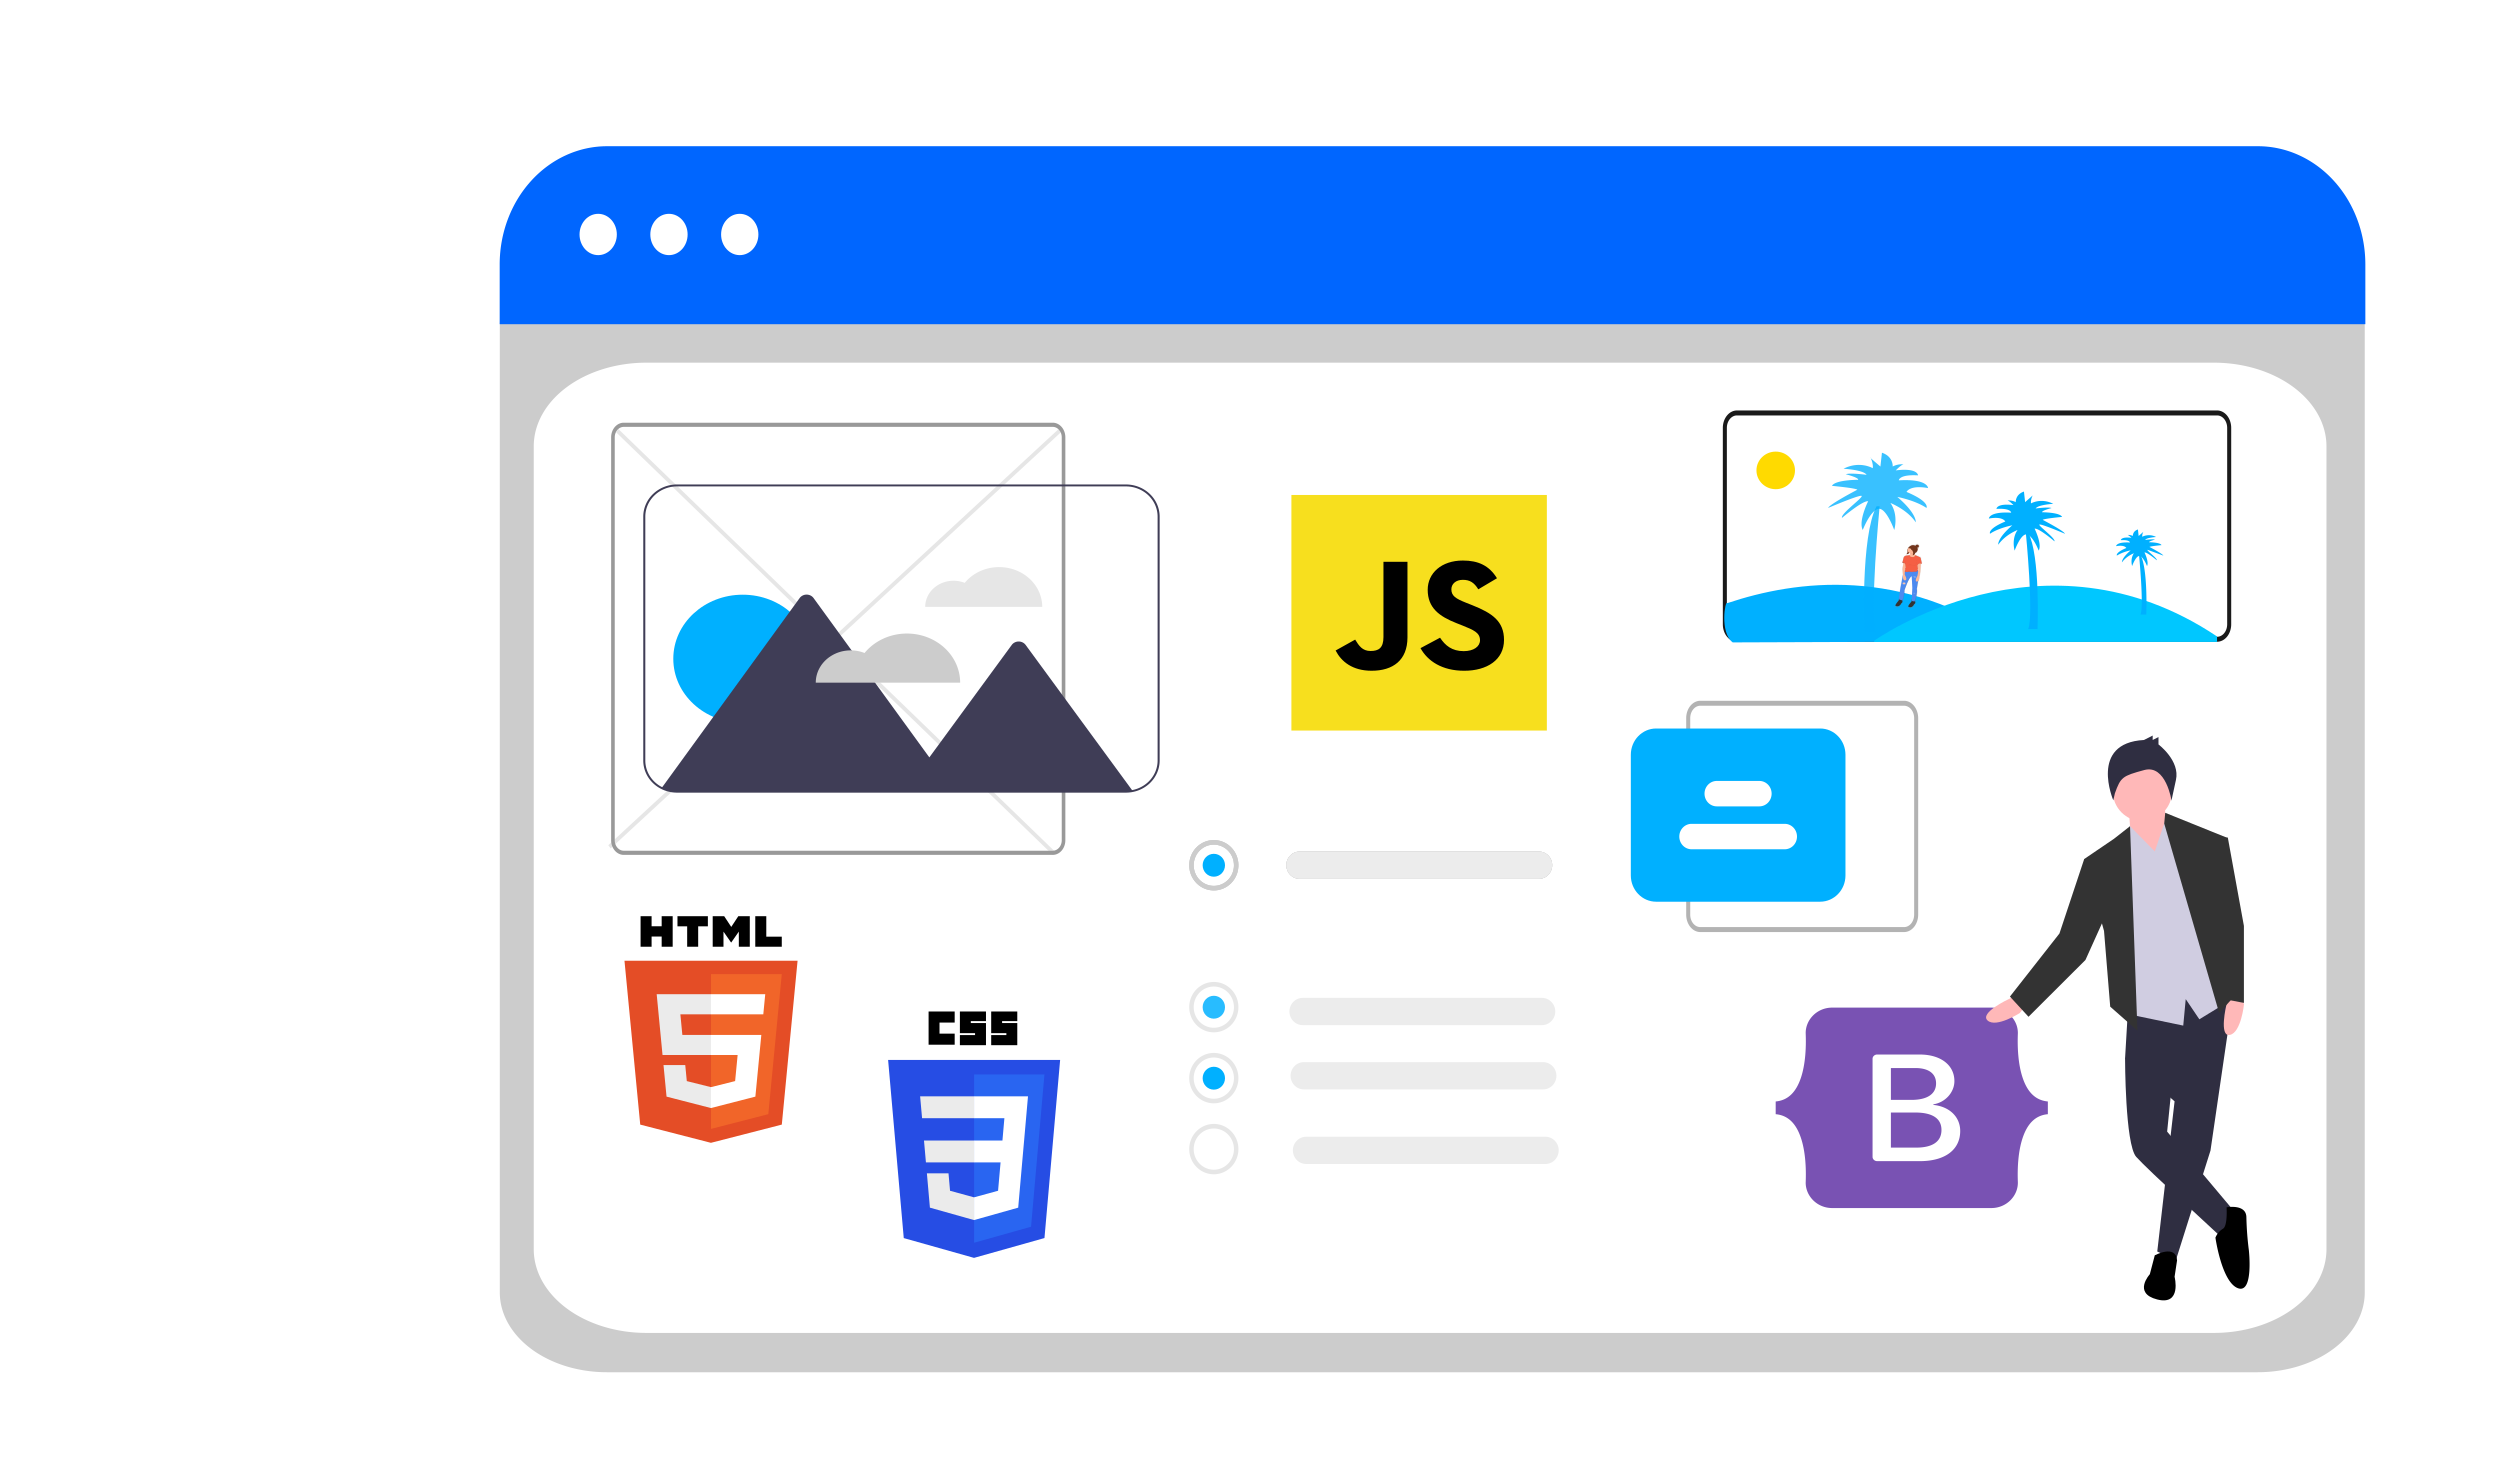 <svg xmlns="http://www.w3.org/2000/svg" xmlns:svg="http://www.w3.org/2000/svg" xmlns:xlink="http://www.w3.org/1999/xlink" id="svg3173" width="938" height="554.169" version="1.1"><style id="style2886">.U{opacity:.1}.V{fill:#ccc}.W{fill:#fff}.X{fill:#e6e6e6}.Y{fill:#72351c}.Z{fill:#fdb797}.a{fill:#00b0ff}.b{fill:#f55f44}.c{fill:#ffb8b8}.d{fill:#2f2e41}</style><defs id="defs2903"><path id="B" d="m 330.788,367.848 a 4.989,5.109 0 0 0 0,10.216 h 89.831 a 4.989,5.109 0 0 0 0.163,-10.216 h -0.163 z"/><path id="C" d="m 298.683,382.433 a 9.228,9.45 0 1 1 9.228,-9.45 9.238,9.461 0 0 1 -9.228,9.45 z m 0,-17.182 a 7.55,7.732 0 1 0 7.55,7.732 7.558,7.741 0 0 0 -7.55,-7.732 z"/><path id="D" d="m 203.406,427.853 h 9.787 v 3.611 h -5.694 v 0.722 h 5.694 v 8.305 h -9.787 V 436.7 h 5.694 v -0.722 h -5.694 z"/><path id="E" d="m -517.557,222.888 a 0.172,0.146 0 0 0 0.135,0.146 2.696,2.295 0 0 1 1.041,0.443 c 0.572,0.381 -0.609,-0.762 -0.609,-0.762 l -0.396,0.075 -0.161,0.124 z"/><path id="F" d="m -517.557,230.641 0.604,-0.022 0.52,0.071 h -0.182 z"/><path id="G" d="m -513.487,228.156 h 0.604 l 0.52,0.044 h -0.182 z"/><path id="H" d="m -517.557,231.053 h 0.604 l 0.52,0.053 h -0.182 z"/><path id="I" d="m -513.451,228.156 h 0.604 l 0.52,0.044 h -0.172 z"/><linearGradient id="A" x1="-515.22" x2="-515.22" y1="240.206" y2="215.689" gradientUnits="userSpaceOnUse"><stop id="stop2888" offset="0" stop-color="gray" stop-opacity=".25"/><stop id="stop2890" offset=".54" stop-color="gray" stop-opacity=".12"/><stop id="stop2892" offset="1" stop-color="gray" stop-opacity=".1"/></linearGradient><linearGradient id="A-3" x1="-515.22" x2="-515.22" y1="240.206" y2="215.689" gradientUnits="userSpaceOnUse"><stop id="stop2888-1" offset="0" stop-color="gray" stop-opacity=".25"/><stop id="stop2890-2" offset=".54" stop-color="gray" stop-opacity=".12"/><stop id="stop2892-9" offset="1" stop-color="gray" stop-opacity=".1"/></linearGradient></defs><path id="path2905" d="m 847.144,514.862 h -619.506 a 40.156,29.944 0 0 1 -40.112,-29.911 v -362.83 a 29.419,21.938 0 0 1 29.385,-21.913 h 640.449 a 29.928,22.317 0 0 1 29.894,22.292 v 362.451 a 40.156,29.944 0 0 1 -40.111,29.911 z" class="V"/><path id="path2907" d="m 242.492,500.11 h 588.168 a 42.231,31.391 0 0 0 42.231,-31.391 v -301.254 a 42.231,31.391 0 0 0 -42.231,-31.391 h -588.168 a 42.231,31.391 0 0 0 -42.231,31.391 v 301.254 a 42.231,31.391 0 0 0 42.231,31.391 z" class="W"/><path id="path2909" fill="#06f" d="m 887.481,121.641 h -700 V 99.157 a 40.306,44.359 0 0 1 40.272,-44.295 h 619.455 a 40.306,44.359 0 0 1 40.272,44.295 z"/><g id="g2917" class="W" transform="translate(156.746,-98.339)"><ellipse id="ellipse2911" cx="67.693" cy="186.315" rx="6.997" ry="7.75"/><ellipse id="ellipse2913" cx="94.251" cy="186.315" rx="6.997" ry="7.75"/><ellipse id="ellipse2915" cx="120.808" cy="186.315" rx="6.997" ry="7.75"/></g><g id="g2923" class="X" transform="translate(156.746,-98.339)"><path id="path2919" d="m 74.411,260.531 0.849,-1.224 163.83,158.565 -0.849,1.224 z"/><path id="path2921" d="m 71.492,415.463 169.277,-156.45 0.88,1.198 -169.277,156.45 z"/></g><path id="path2925" fill="#1a1a1a" d="m 831.851,240.786 h -180.146 a 5.304,6.539 0 0 1 -5.298,-6.532 v -73.718 a 5.304,6.539 0 0 1 5.298,-6.532 h 180.145 a 5.304,6.539 0 0 1 5.298,6.532 v 73.718 a 5.304,6.539 0 0 1 -5.298,6.532 z m -180.145,-84.916 a 3.789,4.671 0 0 0 -3.785,4.666 v 73.718 a 3.789,4.671 0 0 0 3.785,4.666 h 180.145 a 3.789,4.671 0 0 0 3.785,-4.666 v -73.718 a 3.789,4.671 0 0 0 -3.785,-4.666 z"/><path id="path2927" fill="#b3b3b3" d="m 714.406,349.711 h -76.448 a 5.305,6.54 0 0 1 -5.298,-6.532 v -73.718 a 5.304,6.539 0 0 1 5.298,-6.532 h 76.448 a 5.304,6.539 0 0 1 5.298,6.532 v 73.718 a 5.305,6.54 0 0 1 -5.298,6.532 z m -76.448,-84.916 a 3.789,4.671 0 0 0 -3.785,4.666 v 73.718 a 3.789,4.671 0 0 0 3.785,4.666 h 76.448 a 3.789,4.671 0 0 0 3.785,-4.666 v -73.718 a 3.789,4.671 0 0 0 -3.785,-4.666 z"/><path id="path2929" fill="#999" d="m 394.987,320.758 h -160.953 a 4.739,5.49 0 0 1 -4.734,-5.484 v -151.192 a 4.739,5.49 0 0 1 4.734,-5.484 h 160.953 a 4.739,5.49 0 0 1 4.734,5.484 v 151.192 a 4.74,5.49 0 0 1 -4.734,5.484 z m -160.953,-160.593 a 3.385,3.922 0 0 0 -3.381,3.917 v 151.192 a 3.385,3.922 0 0 0 3.381,3.917 h 160.953 a 3.385,3.922 0 0 0 3.381,-3.917 v -151.192 a 3.385,3.922 0 0 0 -3.381,-3.917 z"/><g id="g2935" class="W" transform="translate(156.746,-98.339)"><path id="path2931" d="m 507.622,420.591 h -38.379 a 0.759,0.759 0 0 1 -0.143,-0.01 l 18.152,-30.282 a 1.28,1.28 0 0 1 1.106,-0.621 1.28,1.28 0 0 1 1.106,0.621 l 12.766,21.294 z"/><ellipse id="ellipse2933" cx="503.972" cy="391.995" rx="5.686" ry="5.476"/></g><use id="use2937" width="100%" height="100%" x="0" y="50" class="X" transform="translate(156.746,-98.339)" xlink:href="#B"/><use id="use2939" width="100%" height="100%" x="0" y="50" fill="#ececec" transform="translate(156.746,-98.339)" xlink:href="#B"/><use id="use2941" width="100%" height="100%" x="0" y="50" class="V" transform="translate(156.746,-98.339)" xlink:href="#B"/><use id="use2943" width="100%" height="100%" x="0" y="50" class="X" transform="translate(156.746,-98.339)" xlink:href="#B"/><use id="use2945" width="100%" height="100%" x="0" y="50" class="V" transform="translate(156.746,-98.339)" xlink:href="#B"/><use id="use2947" width="100%" height="100%" x="0" y="50" fill="#ececec" transform="translate(156.746,-98.339)" xlink:href="#B"/><use id="use2949" width="100%" height="100%" x="0" y="50" class="X" transform="translate(156.746,-98.339)" xlink:href="#C"/><use id="use2951" width="100%" height="100%" x="0" y="50" class="V" transform="translate(156.746,-98.339)" xlink:href="#C"/><g id="g2959" class="X" transform="translate(156.746,-48.339)"><use id="use2953" width="100%" height="100%" x="0" y="53.237" xlink:href="#C"/><use id="use2955" width="100%" height="100%" x="0" y="79.869" xlink:href="#C"/><use id="use2957" width="100%" height="100%" x="0" y="106.501" xlink:href="#C"/></g><use id="use2961" width="100%" height="100%" x="0" y="50" class="V" transform="translate(156.746,-98.339)" xlink:href="#C"/><g id="g2971" class="a" transform="translate(156.746,-98.339)"><ellipse id="ellipse2963" cx="298.683" cy="422.983" rx="4.194" ry="4.295"/><ellipse id="ellipse2965" cx="298.683" cy="476.247" opacity=".843" rx="4.194" ry="4.295"/><ellipse id="ellipse2967" cx="298.683" cy="502.879" rx="4.194" ry="4.295"/><path id="path2969" d="m 526.18,436.661 h -61.547 c -5.239,-0.006 -9.485,-4.407 -9.491,-9.838 V 381.51 c 0.006,-5.431 4.252,-9.832 9.491,-9.838 h 61.547 c 5.239,0.006 9.485,4.407 9.491,9.838 v 45.313 c -0.006,5.431 -4.252,9.832 -9.491,9.838 z"/></g><path id="path2973" d="m 660.178,302.549 h -16.106 a 4.602,4.77 0 0 1 0,-9.539 h 16.106 a 4.602,4.77 0 0 1 0,9.539 z m 9.518,16.098 h -35.087 a 4.602,4.77 0 0 1 0,-9.539 h 35.087 a 4.602,4.77 0 0 1 0,9.539 z" class="W"/><path id="path2975" fill="#7952b3" fill-rule="evenodd" d="m 687.45,378.055 c -5.827,0 -10.138,4.715 -9.945,9.828 0.185,4.912 -0.056,11.274 -1.788,16.463 -1.739,5.203 -4.677,8.5 -9.477,8.923 v 4.778 c 4.8,0.424 7.738,3.72 9.477,8.923 1.733,5.188 1.973,11.55 1.788,16.463 -0.193,5.112 4.118,9.828 9.946,9.828 h 59.702 c 5.826,0 10.137,-4.715 9.944,-9.828 -0.185,-4.912 0.056,-11.274 1.788,-16.463 1.739,-5.204 4.67,-8.5 9.47,-8.923 v -4.778 c -4.8,-0.424 -7.731,-3.719 -9.47,-8.923 -1.733,-5.188 -1.973,-11.55 -1.788,-16.463 0.193,-5.112 -4.117,-9.828 -9.944,-9.828 z m 48.02,46.294 c 0,7.04 -5.68,11.31 -15.107,11.31 h -16.047 a 1.731,1.6 0 0 1 -1.731,-1.6 v -36.802 a 1.731,1.6 0 0 1 1.731,-1.6 h 15.955 c 7.86,0 13.019,3.936 13.019,9.98 0,4.242 -3.47,8.039 -7.891,8.704 v 0.221 c 6.018,0.61 10.071,4.464 10.071,9.787 z m -16.856,-23.62 h -9.149 v 11.948 h 7.706 c 5.957,0 9.242,-2.218 9.242,-6.182 0,-3.715 -2.825,-5.766 -7.799,-5.766 z m -9.149,16.689 v 13.167 h 9.486 c 6.203,0 9.488,-2.301 9.488,-6.625 0,-4.324 -3.378,-6.543 -9.887,-6.543 h -9.087 z"/><path id="path2977" fill="#f7df1e" d="m 484.536,185.714 h 95.844 v 88.39 h -95.844 z"/><path id="path2979" d="m 501.121,244.073 7.336,-4.094 c 1.415,2.314 2.702,4.271 5.79,4.271 2.96,0 4.826,-1.068 4.826,-5.22 v -28.244 h 9.007 v 28.36 c 0,8.603 -5.468,12.52 -13.446,12.52 -7.205,0 -11.388,-3.442 -13.511,-7.596 m 31.848,-0.887 7.334,-3.916 c 1.93,2.908 4.44,5.043 8.879,5.043 3.732,0 6.112,-1.72 6.112,-4.094 0,-2.848 -2.445,-3.857 -6.562,-5.518 l -2.251,-0.89 c -6.498,-2.552 -10.81,-5.756 -10.81,-12.52 0,-6.23 5.148,-10.977 13.19,-10.977 5.726,0 9.843,1.84 12.803,6.646 l -7.013,4.153 c -1.544,-2.55 -3.216,-3.56 -5.79,-3.56 -2.638,0 -4.311,1.543 -4.311,3.56 0,2.492 1.673,3.501 5.533,5.044 l 2.252,0.89 c 7.656,3.026 11.967,6.111 11.967,13.053 0,7.476 -6.37,11.57 -14.926,11.57 -8.364,0 -13.768,-3.678 -16.405,-8.485"/><path id="path2981" fill="#e44d26" d="m 299.251,360.466 -5.917,61.482 -26.597,6.839 -26.524,-6.83 -5.911,-61.492 z"/><path id="path2983" fill="#f16529" d="m 266.778,423.559 21.491,-5.527 5.056,-52.539 h -26.548 z"/><path id="path2985" fill="#ebebeb" d="m 255.275,380.577 h 11.502 v -7.542 h -20.388 l 2.193,22.806 h 18.195 v -7.542 h -10.759 z m 1.833,19.035 h -8.162 l 1.139,11.842 16.655,4.289 0.037,-0.01 v -7.847 l -0.036,0.009 -9.055,-2.268 -0.579,-6.015 z"/><path id="path2987" d="m 240.346,343.755 h 4.132 v 3.787 h 3.78 v -3.787 h 4.132 v 11.467 h -4.132 v -3.84 h -3.78 v 3.84 h -4.132 z m 17.478,3.803 h -3.638 v -3.803 h 11.409 v 3.803 h -3.639 v 7.664 h -4.132 z m 9.582,-3.803 h 4.309 l 2.65,4.029 2.648,-4.029 h 4.31 v 11.467 h -4.115 v -5.684 l -2.843,4.077 h -0.071 l -2.845,-4.077 v 5.684 h -4.043 z m 15.973,0 h 4.133 v 7.676 h 5.811 v 3.79 h -9.944 z"/><path id="path2989" d="m 266.749,395.842 h 10.012 l -0.944,9.781 -9.068,2.27 v 7.846 l 16.669,-4.285 2.231,-23.154 h -18.9 z m 0,-15.283 v 0.018 h 19.64 l 0.728,-7.542 h -20.368 v 7.523 z" class="W"/><path id="path2991" fill="#264de4" d="m 365.451,471.955 -26.359,-7.425 -5.874,-66.85 h 64.546 l -5.88,66.839 z"/><path id="path2993" fill="#2965f1" d="m 386.849,460.264 5.025,-57.117 h -26.384 v 63.125 z"/><path id="path2995" fill="#ebebeb" d="m 346.684,427.941 0.724,8.199 h 18.083 v -8.199 z m -1.455,-16.595 0.735,8.199 h 19.527 v -8.199 z m 20.262,37.888 -0.035,0.01 -8.999,-2.466 -0.575,-6.539 h -8.112 l 1.132,12.873 16.552,4.662 0.037,-0.01 z"/><path id="path2997" d="m 348.408,379.514 h 9.787 v 4.153 h -5.694 v 4.153 h 5.694 v 4.153 h -9.787 z"/><use id="use2999" width="100%" height="100%" x="0" y="50" transform="translate(156.746,-98.339)" xlink:href="#D"/><use id="use3001" width="100%" height="100%" x="11.745" y="50" transform="translate(156.746,-98.339)" xlink:href="#D"/><path id="path3003" d="m 384.246,427.941 1.459,-16.595 h -20.242 v 8.199 h 11.386 l -0.735,8.396 h -10.651 v 8.199 h 9.95 l -0.938,10.633 -9.012,2.468 v 8.53 l 16.565,-4.658 2.02,-22.97 z" class="W"/><g id="g3161" transform="matrix(0.976,0,0,0.995,1218.979,-10.721)"><path id="path3005" d="m -476.187,252.618 -106.662,0.397 c -5.116,-3.695 -2.841,-16.255 -2.117,-14.791 26.705,-8.803 67.267,-13.879 108.779,14.394 z" class="a"/><path id="path3007" fill="#00c7ff" d="m -396.663,250.776 v 2.06 h -131.83 v -0.439 c 0,0 64.87,-45.657 131.83,-1.62 z"/><ellipse id="ellipse3009" cx="-566.32" cy="188.156" fill="#ffda00" rx="7.405" ry="7.088"/><g id="g3021" class="a"><path id="path3011" d="m -527.545,249.35 h -4.724 c 0,0 -1.476,-36.433 4.724,-47.677 h 1.181 c 0,0 -4.134,41.222 -1.181,47.677 z" opacity=".775"/><path id="path3013" d="m -530.793,199.799 c 0,0 -3.838,7.496 -2.067,10.827 0,0 2.657,-6.871 5.754,-7.912 3.097,-1.041 6.345,7.912 6.345,7.912 0,0 1.772,-5.622 -1.476,-10.189 0,0 6.496,2.499 9.744,7.288 0,0 0.591,-3.101 -7.086,-9.578 0,0 6.791,1.249 11.22,4.164 0,0 1.476,-2.29 -7.677,-6.038 0,0 1.181,-2.707 8.267,-1.458 0,0 0,-3.544 -11.22,-2.915 0,0 0,-2.29 7.381,-1.874 0,0 0,-2.915 -8.562,-1.874 0,0 1.771,-1.874 2.953,-2.29 a 5.937,4.186 0 0 0 -4.134,0.833 c 0,0 0.295,-3.748 -4.134,-5.205 l -0.591,5.205 c 0,0 -4.963,-4.124 -3.838,-3.331 0.295,0.208 1.181,2.707 0.886,3.956 0,0 -5.026,-2.915 -11.22,0.208 0,0 7.677,0.416 8.858,2.29 0,0 -6.495,-0.833 -7.972,-0.208 0,0 5.026,1.249 4.724,2.082 0,0 -8.858,0 -10.051,2.29 0,0 9.153,0.833 9.744,1.458 0,0 -10.629,5.414 -11.22,6.871 0,0 10.924,-4.581 12.696,-4.581 1.772,0 -7.972,6.645 -7.381,8.329 0.025,-0.013 8.022,-6.676 10.058,-6.26 z" opacity=".775"/><path id="path3015" d="m -469.279,247.985 h 3.606 c 0,0 1.131,-27.834 -3.606,-36.424 h -0.905 c 0,0 3.166,31.485 0.905,36.424 z"/><path id="path3017" d="m -466.798,210.13 c 0,0 2.934,5.728 1.577,8.271 0,0 -2.029,-5.25 -4.397,-6.043 -2.368,-0.793 -4.85,6.043 -4.85,6.043 0,0 -1.351,-4.293 1.131,-7.793 a 19.606,13.826 0 0 0 -7.444,5.569 c 0,0 -0.452,-2.388 5.415,-7.319 0,0 -5.189,0.952 -8.569,3.181 0,0 -1.131,-1.75 5.868,-4.612 0,0 -0.905,-2.069 -6.313,-1.112 0,0 0,-2.702 8.569,-2.215 0,0 0,-1.75 -5.654,-1.431 0,0 0,-2.215 6.54,-1.431 0,0 -1.351,-1.431 -2.255,-1.75 a 4.536,3.199 0 0 1 3.141,0.638 c 0,0 -0.226,-2.862 3.141,-3.987 l 0.452,3.987 2.934,-2.543 a 9.894,6.977 0 0 0 -0.678,3.021 c 0,0 3.832,-2.215 8.569,0.159 0,0 -5.868,0.319 -6.766,1.75 0,0 4.963,-0.638 6.087,-0.159 0,0 -3.832,0.952 -3.606,1.59 0,0 6.766,0 7.67,1.75 0,0 -6.992,0.638 -7.444,1.112 0,0 8.123,4.138 8.569,5.25 0,0 -8.343,-3.5 -9.7,-3.5 -1.357,0 6.087,5.09 5.654,6.362 0.031,-0.018 -6.056,-5.099 -7.639,-4.789 z m 40.696,32.415 h 2.236 c 0,0 0.697,-17.238 -2.236,-22.558 h -0.559 c 0,0 1.954,19.515 0.559,22.558 z"/><path id="path3019" d="m -424.563,219.101 c 0,0 1.815,3.544 0.98,5.121 0,0 -1.256,-3.252 -2.726,-3.743 -1.47,-0.491 -3.003,3.743 -3.003,3.743 0,0 -0.836,-2.658 0.697,-4.829 a 12.143,8.563 0 0 0 -4.611,3.447 c 0,0 -0.276,-1.48 3.355,-4.532 a 14.172,9.994 0 0 0 -5.308,1.971 c 0,0 -0.697,-1.085 3.631,-2.857 0,0 -0.559,-1.28 -3.914,-0.691 0,0 0,-1.675 5.308,-1.378 0,0 0,-1.085 -3.493,-0.886 0,0 0,-1.378 4.052,-0.886 a 6.138,4.328 0 0 0 -1.395,-1.085 2.808,1.98 0 0 1 1.954,0.394 c 0,0 -0.138,-1.772 1.954,-2.463 l 0.276,2.463 1.815,-1.577 a 6.125,4.319 0 0 0 -0.421,1.87 4.353,3.07 0 0 1 5.308,0.097 c 0,0 -3.631,0.195 -4.19,1.085 0,0 3.072,-0.394 3.769,-0.097 0,0 -2.375,0.589 -2.236,0.983 0,0 4.19,0 4.749,1.085 0,0 -4.328,0.394 -4.611,0.691 0,0 5.026,2.561 5.308,3.252 l -6.006,-2.166 c -0.836,0 3.769,3.154 3.493,3.938 0.013,0.005 -3.763,-3.15 -4.737,-2.95 z"/></g><path id="path3023" fill="url(#A)" d="m -509.954,223.052 -0.39,-1.772 a 1.129,0.961 0 0 0 -0.354,-0.696 l -1.806,-0.753 a 2.045,1.741 0 0 1 -0.323,-0.443 l 0.031,-0.04 a 1.082,0.921 0 0 0 0.208,-0.359 0.718,0.611 0 0 0 0,-0.102 h 0.026 a 0.671,0.571 0 0 0 0.744,-0.443 v -0.04 a 0.671,0.571 0 0 1 -0.609,0.443 1.842,1.568 0 0 0 0.817,-1.302 v -0.066 a 0.666,0.567 0 0 0 0.307,-0.381 v -0.04 a 0.666,0.567 0 0 1 -0.317,0.354 1.832,1.559 0 0 0 -0.115,-0.443 h 0.047 a 0.671,0.571 0 0 0 0.671,-0.571 v -0.04 a 0.671,0.571 0 0 1 -0.666,0.532 h -0.083 v -0.027 a 1.098,0.935 0 0 0 0.77,-0.758 v -0.04 a 0.666,0.567 0 0 1 -0.135,0.306 0.671,0.571 0 0 0 -1.322,-0.168 l -0.12,-0.058 a 0.671,0.571 0 0 1 0.604,-0.416 h -0.047 a 0.671,0.571 0 0 0 -0.64,0.385 1.842,1.568 0 0 0 -2.321,0.567 c -0.14,0.089 -0.323,0.217 -0.317,0.328 a 1.275,1.085 0 0 0 -0.161,0.168 2.55,2.171 0 0 0 -0.208,1.183 1.473,1.254 0 0 1 -0.479,1.085 0.635,0.54 0 0 0 0.489,0 1.884,1.604 0 0 0 0.432,-0.217 0.968,0.824 0 0 0 0.307,-0.253 v -0.022 a 1.52,1.294 0 0 0 0.276,0.124 c 0.037,0.266 0.047,0.571 -0.094,0.673 l 0.026,-0.049 a 1.691,1.44 0 0 1 -1.171,0.284 1.462,1.245 0 0 0 -1.212,0.665 l -0.567,2.016 v 0.071 a 0.182,0.155 0 0 0 0.135,0.111 l 0.177,0.04 a 3.674,3.128 0 0 1 -0.12,1.023 10.268,8.741 0 0 0 -0.203,1.506 c 0.041,0.253 0.115,1.568 0.151,2.193 a 7.629,6.495 0 0 0 -0.151,0.647 l -0.838,4.279 -0.593,4.461 -0.109,0.598 c 0,0 -1.702,1.816 -1.202,2.073 0.5,0.257 1.27,0.368 2.004,-0.598 a 1.837,1.564 0 0 1 0.468,-0.598 0.687,0.585 0 0 0 0.234,-0.501 l -0.052,-0.443 0.088,0.027 h 0.052 c 0,0 0.838,-2.344 0.744,-3.987 0,0 1.561,-4.705 2.732,-5.445 v -0.031 l 0.109,-0.044 0.25,4.559 -0.255,5.024 -0.057,0.301 c 0,0 -1.702,1.816 -1.202,2.073 0.5,0.257 1.27,0.368 2.004,-0.598 a 1.837,1.564 0 0 1 0.468,-0.598 0.687,0.585 0 0 0 0.234,-0.501 l -0.078,-0.665 c 0.291,-0.846 1.041,-3.283 0.734,-4.696 l 0.52,-3.004 c 0.52,-0.501 0.453,-1.772 0.453,-1.772 0.411,-0.731 0.521,-3.597 0.521,-3.597 l 0.104,-1.418 a 1.384,1.178 0 0 1 0.234,0 h 0.083 v -0.027 a 0.156,0.133 0 0 0 0.037,-0.04 h 0.031 v -0.036 z m -1.457,2.88 -0.156,-0.292 h -0.042 v -0.036 a 0.203,0.173 0 0 1 0,-0.036 v -0.036 a 1.436,1.223 0 0 0 0.062,-0.146 0.651,0.554 0 0 0 0.099,-0.306 3.404,2.897 0 0 1 0.037,0.851 z m -0.156,-1.214 -0.104,-0.948 0.031,-0.075 0.14,1.205 z m -4.934,0.128 a 0.39,0.332 0 0 0 -0.094,0.257 v 0.031 a 1.265,1.077 0 0 0 0.047,0.284 l -0.161,0.594 v -1.134 a 2.946,2.507 0 0 0 0.281,-0.381 0.729,0.62 0 0 1 -0.073,0.35 z" style="fill:url(#A)"/><path id="path3025" d="m -515.449,217.528 a 2.456,2.091 0 0 0 -0.203,1.139 1.421,1.209 0 0 1 -0.463,1.046 0.614,0.523 0 0 0 0.473,0 1.816,1.546 0 0 0 0.416,-0.208 0.932,0.793 0 0 0 0.297,-0.244 1.103,0.939 0 0 0 0.068,-0.483 6.016,5.121 0 0 1 0.089,-0.864 c 0.031,-0.177 0.229,-0.66 0,-0.753 -0.229,-0.093 -0.578,0.235 -0.677,0.368 z" class="Y"/><path id="path3027" fill="#333" d="m -518.889,236.36 -0.161,0.886 c 0,0 -1.639,1.772 -1.155,1.998 0.484,0.226 1.223,0.354 1.931,-0.576 a 1.769,1.506 0 0 1 0.448,-0.576 0.661,0.563 0 0 0 0.224,-0.483 l -0.161,-1.351 z m 4.933,0.35 -0.161,0.886 c 0,0 -1.639,1.772 -1.155,1.998 0.484,0.226 1.223,0.354 1.931,-0.576 a 1.769,1.506 0 0 1 0.447,-0.576 0.661,0.563 0 0 0 0.224,-0.483 l -0.161,-1.351 z"/><path id="path3029" fill="#4d8af0" d="m -516.511,226.118 c 0,0 -0.77,0.474 -1.041,2.122 l -0.807,4.124 c 0,0 -0.682,3.739 -0.557,4.457 l 1.364,0.399 c 0,0 0.807,-2.259 0.718,-3.832 0,0 1.639,-4.971 2.789,-5.316 l 0.245,4.39 -0.26,4.94 1.166,0.199 c 0,0 1.181,-3.145 0.807,-4.811 l 0.609,-3.544 c 0,0 0.697,-1.892 -0.271,-3.544 z"/><path id="path3031" d="m -514.164,228.138 v -0.075 c -1.15,0.35 -2.789,5.316 -2.789,5.316 a 12.044,12.044 0 0 1 -0.703,3.792 l 0.146,0.044 c 0,0 0.807,-2.259 0.718,-3.832 -0.005,0.004 1.494,-4.514 2.628,-5.245 z m 2.462,-2.414 h -0.156 a 4.523,4.523 0 0 1 0.26,3.513 l -0.609,3.544 c 0.359,1.577 -0.687,4.479 -0.796,4.785 l 0.151,0.027 c 0,0 1.181,-3.145 0.807,-4.811 l 0.609,-3.544 c 0,0 0.703,-1.883 -0.265,-3.513 z" class="U"/><use id="use3033" width="100%" height="100%" x="0" y="0" class="b" xlink:href="#E"/><use id="use3035" width="100%" height="100%" x="0" y="0" class="U" xlink:href="#E"/><path id="path3037" d="m -511.926,223.898 a 3.643,3.101 0 0 1 1.624,-0.545 0.151,0.128 0 0 0 0.151,-0.128 c 0,0 -1.363,-0.456 -1.775,0.673 z" class="b"/><path id="path3039" d="m -510.152,223.221 c 0,0 -1.363,-0.443 -1.775,0.673 0,0 1.004,-0.656 1.702,-0.549" class="U"/><ellipse id="ellipse3041" cx="-513.508" cy="217.882" class="Y" rx="1.775" ry="1.511"/><path id="path3043" d="m -514.731,218.941 c 0,0 0.25,0.886 0,1.068 -0.25,0.182 -0.755,0.518 -0.375,0.78 0.38,0.262 1.738,0.704 2.191,0.487 0.453,-0.217 0.968,-0.151 0.843,-0.594 -0.125,-0.443 -1.114,-0.35 -1.129,-2.552 z" class="Z"/><path id="path3045" d="m -517.245,222.623 a 6.495,5.529 0 0 1 -0.109,1.435 9.888,8.417 0 0 0 -0.198,1.449 c 0.052,0.319 0.161,2.428 0.161,2.428 0,0 -0.198,1.847 0.859,1.679 1.057,-0.168 -0.161,-2.109 -0.161,-2.109 l 0.052,-2.521 a 2.763,2.352 0 0 0 0.52,-1.13 c 0.078,-0.607 -1.124,-1.232 -1.124,-1.232 z" class="U"/><path id="path3047" d="m -517.26,222.623 a 6.495,5.529 0 0 1 -0.109,1.435 9.888,8.417 0 0 0 -0.198,1.449 c 0.052,0.319 0.161,2.428 0.161,2.428 0,0 -0.198,1.847 0.859,1.679 1.057,-0.168 -0.161,-2.109 -0.161,-2.109 l 0.052,-2.521 a 2.763,2.352 0 0 0 0.52,-1.13 c 0.073,-0.607 -1.124,-1.232 -1.124,-1.232 z" class="Z"/><path id="path3049" d="m -510.5,222.76 -0.146,1.971 c 0,0 -0.089,2.764 -0.484,3.464 0,0 0.109,1.94 -0.952,1.892 -1.061,-0.048 0.177,-2.122 0.177,-2.122 0,0 0.567,-2.157 0.276,-2.84 l -0.276,-2.366 z" class="U"/><path id="path3051" d="m -510.485,222.76 -0.146,1.971 c 0,0 -0.088,2.764 -0.484,3.464 0,0 0.109,1.94 -0.952,1.892 -1.061,-0.048 0.177,-2.122 0.177,-2.122 0,0 0.567,-2.157 0.276,-2.84 l -0.276,-2.366 z" class="Z"/><path id="path3053" d="m -513.925,220.851 c 0,0 0.859,0.337 1.327,-0.665 l 1.743,0.727 a 1.088,0.926 0 0 1 0.338,0.673 l 0.375,1.71 c 0,0 -1.275,-0.368 -1.671,0.642 l 0.109,0.961 a 1.218,1.037 0 0 1 -0.057,0.718 0.187,0.159 0 0 0 0,0.128 0.552,0.47 0 0 1 -0.52,0.611 10.58,9.006 0 0 0 -1.4,0.093 c -0.375,0.093 -1.509,-0.182 -1.884,0 -0.375,0.182 -1.166,-0.137 -1.166,-0.137 l 0.213,-0.78 c 0,0 -0.146,-0.381 0.037,-0.518 0.183,-0.137 0.073,-1.329 -0.089,-1.666 0,0 -0.645,-0.518 -1.041,-0.443 l 0.52,-1.971 a 1.405,1.196 0 0 1 1.166,-0.642 1.634,1.391 0 0 0 1.129,-0.275 c 0,0 -0.39,0.727 0.869,0.833 z" class="U"/><path id="path3055" d="m -513.836,220.815 c 0.234,0.053 0.859,0.111 1.233,-0.691 l 1.743,0.727 a 1.088,0.926 0 0 1 0.338,0.673 l 0.375,1.71 c 0,0 -1.275,-0.368 -1.671,0.642 l 0.109,0.961 0.073,0.19 a 0.64,0.545 0 0 1 -0.089,0.487 0.203,0.173 0 0 0 -0.036,0.177 0.552,0.47 0 0 1 -0.52,0.611 10.58,9.006 0 0 0 -1.4,0.093 c -0.375,0.093 -1.509,-0.182 -1.884,0 -0.375,0.182 -1.166,-0.137 -1.166,-0.137 l 0.213,-0.78 c 0,0 -0.146,-0.381 0.036,-0.518 0.182,-0.137 0.073,-1.329 -0.088,-1.666 0,0 -0.645,-0.518 -1.041,-0.443 l 0.52,-1.971 a 1.405,1.196 0 0 1 1.166,-0.642 1.634,1.391 0 0 0 1.129,-0.275 c 0,0 -0.422,0.656 0.687,0.797 z" class="U"/><path id="path3057" d="m -513.836,220.846 c 0.234,0.053 0.859,0.111 1.233,-0.691 l 1.743,0.727 a 1.088,0.926 0 0 1 0.338,0.673 l 0.375,1.71 c 0,0 -1.275,-0.368 -1.671,0.642 l 0.109,0.961 a 1.218,1.037 0 0 1 -0.057,0.718 0.187,0.159 0 0 0 0,0.128 0.552,0.47 0 0 1 -0.521,0.611 10.58,9.006 0 0 0 -1.4,0.093 c -0.375,0.093 -1.509,-0.182 -1.884,0 -0.375,0.182 -1.166,-0.137 -1.166,-0.137 l 0.213,-0.78 c 0,0 -0.146,-0.381 0.036,-0.518 0.182,-0.137 0.073,-1.329 -0.089,-1.666 0,0 -0.645,-0.518 -1.041,-0.443 l 0.52,-1.971 a 1.405,1.196 0 0 1 1.166,-0.642 1.634,1.391 0 0 0 1.129,-0.275 c 0,0 -0.422,0.656 0.687,0.797 z" class="b"/><path id="path3059" d="m -513.175,218.21 -1.525,0.811 a 4.954,4.217 0 0 1 0.089,0.443 1.468,1.249 0 0 0 0.546,0.089 1.561,1.329 0 0 0 0.989,-0.381 5.928,5.046 0 0 1 -0.099,-0.961 z" class="U"/><ellipse id="ellipse3061" cx="-514.096" cy="218.201" class="Z" rx="1.473" ry="1.254"/><g id="g3073" class="Y"><ellipse id="ellipse3063" cx="-511.926" cy="216.691" rx=".645" ry=".549"/><path id="path3065" d="m -511.801,217.271 a 0.645,0.549 0 0 1 -0.645,-0.509 v 0.04 a 0.646,0.549 0 1 0 1.291,0 v -0.04 a 0.645,0.549 0 0 1 -0.645,0.509 z"/><path id="path3067" d="m -512.171,217.794 a 0.645,0.549 0 0 1 -0.52,-0.602 v 0.036 a 0.646,0.55 0 1 0 1.27,0.199 v -0.04 a 0.645,0.549 0 0 1 -0.749,0.408 z m -0.499,1.329 a 0.645,0.549 0 0 1 -0.52,-0.602 v 0.036 a 0.646,0.55 0 0 0 1.27,0.199 v -0.04 a 0.645,0.549 0 0 1 -0.749,0.408 z"/><path id="path3069" d="m -511.801,216.979 a 0.645,0.549 0 0 1 -0.645,-0.514 v 0.04 a 0.646,0.549 0 1 0 1.291,0 v -0.04 a 0.645,0.549 0 0 1 -0.645,0.514 z"/><path id="path3071" d="m -512.702,216.682 a 0.645,0.549 0 0 1 0.609,-0.545 h -0.047 a 0.646,0.55 0 0 0 0,1.099 h 0.047 a 0.645,0.549 0 0 1 -0.609,-0.554 z"/></g><path id="path3075" d="m -512.051,221.865 a 2.326,1.98 0 0 1 0,0.824 c 0,0 -0.089,0.718 0.052,0.842 m -4.413,-1.498 a 2.326,1.98 0 0 1 0,0.824 c 0,0 -0.088,0.718 0.053,0.842 m -0.09,1.28 a 0.64,0.545 0 0 0 0.432,0 0.895,0.762 0 0 1 0.52,0 m -0.733,-1.081 a 3.721,3.168 0 0 0 1.488,-0.199 c 0,0 1.832,0.381 2.352,0.106" class="U"/><rect id="rect3077" width="1.129" height=".594" x="-517.562" y="230.482" class="Z" rx=".349" ry=".297"/><g id="g3101" fill="#f0e4e4"><use id="use3079" width="100%" height="100%" x="0" y="0" xlink:href="#F"/><use id="use3081" width="100%" height="100%" x="0" y="0" xlink:href="#G"/><use id="use3083" width="100%" height="100%" x="0" y=".106" xlink:href="#G"/><use id="use3085" width="100%" height="100%" x="0" y=".217" xlink:href="#G"/><use id="use3087" width="100%" height="100%" x="0" y=".323" xlink:href="#G"/><use id="use3089" width="100%" height="100%" x="0" y="0" xlink:href="#H"/><use id="use3091" width="100%" height="100%" x="0" y="-.053" xlink:href="#H"/><use id="use3093" width="100%" height="100%" x="0" y="-.106" xlink:href="#H"/><use id="use3095" width="100%" height="100%" x="0" y="-.159" xlink:href="#H"/><use id="use3097" width="100%" height="100%" x="0" y="-.08" xlink:href="#F"/><use id="use3099" width="100%" height="100%" x="0" y="-.173" xlink:href="#F"/></g><path id="path3103" d="m -513.846,217.399 a 3.56,3.03 0 0 0 0.208,1.382 1.931,1.644 0 0 1 -0.078,1.329 0.52,0.443 0 0 0 0.458,-0.097 1.775,1.511 0 0 0 0.333,-0.332 1.041,0.886 0 0 0 0.203,-0.346 1.608,1.369 0 0 0 -0.104,-0.585 8.847,7.531 0 0 1 -0.219,-1.032 c -0.031,-0.213 0,-0.824 -0.281,-0.886 -0.281,-0.062 -0.468,0.39 -0.52,0.567 z" class="U"/><path id="path3105" d="m -513.81,217.386 a 3.56,3.03 0 0 0 0.208,1.382 1.931,1.644 0 0 1 -0.078,1.329 0.52,0.443 0 0 0 0.458,-0.097 1.775,1.511 0 0 0 0.333,-0.332 1.041,0.886 0 0 0 0.203,-0.346 1.608,1.369 0 0 0 -0.104,-0.585 8.847,7.531 0 0 1 -0.219,-1.032 c -0.031,-0.213 0,-0.824 -0.281,-0.886 -0.281,-0.062 -0.468,0.385 -0.52,0.567 z" class="Y"/><path id="path3107" d="m -514.445,217.714 c 0.125,0.111 0.151,0.275 0.255,0.399 a 0.921,0.784 0 0 0 0.729,0.248 0.411,0.35 0 0 1 0.213,0.04 c 0.115,0.062 0.12,0.204 0.193,0.301 a 0.416,0.354 0 0 0 0.609,0 1.004,0.855 0 0 0 0.234,-0.545 4.007,3.411 0 0 0 0,-0.66 1.187,1.01 0 0 0 -0.328,-0.673 1.384,1.178 0 0 0 -0.578,-0.213 1.712,1.458 0 0 0 -0.89,-0.058 1.603,1.364 0 0 0 -0.406,0.173 q -0.265,0.146 -0.52,0.297 c -0.192,0.115 -0.557,0.346 -0.203,0.47 0.224,0.089 0.505,0.049 0.692,0.222 z" class="U"/><path id="path3109" d="m -514.409,217.696 c 0.125,0.111 0.151,0.275 0.255,0.399 a 0.921,0.784 0 0 0 0.729,0.248 0.411,0.35 0 0 1 0.213,0.04 c 0.115,0.062 0.12,0.204 0.192,0.301 a 0.416,0.354 0 0 0 0.609,0 1.004,0.855 0 0 0 0.234,-0.545 4.007,3.411 0 0 0 0,-0.66 1.187,1.01 0 0 0 -0.328,-0.673 1.384,1.178 0 0 0 -0.578,-0.213 1.712,1.458 0 0 0 -0.89,-0.058 1.603,1.364 0 0 0 -0.406,0.173 q -0.265,0.146 -0.52,0.297 c -0.192,0.115 -0.557,0.346 -0.203,0.47 0.224,0.089 0.52,0.053 0.692,0.221 z" class="Y"/><g id="g3127" fill="#f0e4e4"><use id="use3111" width="100%" height="100%" x="0" y="0" xlink:href="#I"/><use id="use3113" width="100%" height="100%" x="0" y=".106" xlink:href="#I"/><use id="use3115" width="100%" height="100%" x="0" y=".217" xlink:href="#I"/><use id="use3117" width="100%" height="100%" x="0" y=".323" xlink:href="#I"/><use id="use3119" width="100%" height="100%" x="-.224" y="6.202" xlink:href="#G"/><use id="use3121" width="100%" height="100%" x="-.224" y="6.313" xlink:href="#G"/><use id="use3123" width="100%" height="100%" x="-.224" y="6.419" xlink:href="#G"/><use id="use3125" width="100%" height="100%" x="-.224" y="6.525" xlink:href="#G"/></g><path id="path3129" d="m -473.903,386.096 -2.855,1.428 c 0,0 -11.422,5.235 -8.09,8.09 3.332,2.855 12.373,-2.855 12.373,-2.855 l 1.904,-2.38 z" class="c"/><path id="path3131" d="m -412.511,486.035 -7.138,-3.331 6.662,-56.632 -19.036,-16.181 1.428,-23.795 40.236,-0.711 -8.826,59.247 z" class="d"/><path id="path3133" d="m -420.602,484.132 c 0,0 8.09,-4.283 8.566,1.904 l -0.952,6.187 c 0,0 2.855,10.946 -6.663,8.566 -9.518,-2.38 -2.855,-9.518 -2.855,-9.518 z"/><path id="path3135" d="m -425.837,404.656 -6.187,5.235 c 0,0 0,32.361 4.283,37.12 4.283,4.759 31.41,29.03 32.361,29.982 0.951,0.952 5.235,-9.518 5.235,-9.518 l -25.699,-29.982 1.904,-18.56 z" class="d"/><path id="path3137" d="m -392.999,466.048 c 0,0 7.614,-1.428 7.614,3.807 a 115.23,115.23 0 0 0 0.952,12.373 c 0,0 1.904,16.657 -4.283,14.277 -6.187,-2.38 -8.566,-19.036 -8.566,-19.036 a 7.09,7.09 0 0 1 2.855,-3.331 c 1.904,-0.952 1.428,-8.09 1.428,-8.09 z"/><g id="g3143" class="c"><path id="path3139" d="m -415.366,332.319 -3.807,6.662 -10.47,-9.994 -0.952,-13.325 13.801,-0.952 z"/><circle id="circle3141" cx="-425.361" cy="309" r="11.422"/></g><path id="path3145" fill="#d0cde1" d="m -409.655,397.517 -23.32,-4.759 -1.903,-63.771 4.756,-6.699 9.521,9.555 4.759,-13.801 8.566,9.518 15.705,60.439 -11.898,7.139 -5.234,-7.615 z"/><g id="g3151" fill="#333"><path id="path3147" d="m -436.306,327.084 -11.422,7.614 7.615,27.127 2.379,28.554 10.47,9.042 -2.855,-77.096 z"/><path id="path3149" d="m -457.246,362.776 -19.036,23.796 7.139,7.614 21.891,-21.416 8.091,-17.608 -5.235,-19.988 -3.332,-0.476 z"/></g><path id="path3153" d="m -392.424,386.532 -0.649,3.126 c 0,0 -2.971,12.208 1.335,11.363 4.306,-0.845 5.428,-11.48 5.428,-11.48 l -0.688,-2.969 z" class="c"/><path id="path3155" fill="#333" d="m -395.854,355.162 5.711,31.41 -5.711,6.186 -21.116,-71.444 0.384,-4.045 23.587,9.339 z"/><path id="path3157" d="m -424.763,289.817 3.353,-1.676 v 1.676 l 2.235,-1.118 v 2.794 c 0,0 8.382,6.146 6.705,13.41 -1.677,7.264 -1.676,7.823 -1.676,7.823 0,0 -2.119,-13.814 -10.501,-11.579 -8.382,2.235 -9.056,2.639 -11.291,8.785 l -0.606,2.636 c 0,0 -9.451,-21.635 11.782,-22.752 z" class="d"/><path id="path3159" fill="#333" d="m -386.336,359.921 v 29.03 l -7.614,-1.428 -6.187,-43.783 3.807,-17.132 h 3.807 z"/></g><path id="path3163" d="m 374.868,212.776 a 16.15,14.905 0 0 0 -12.896,5.918 10.633,9.814 0 0 0 -14.837,9.012 h 43.91 a 16.177,14.93 0 0 0 -16.178,-14.93 z" class="X"/><ellipse id="ellipse3165" cx="278.673" cy="247.173" class="a" rx="26.052" ry="24.043"/><path id="path3167" fill="#3f3d56" d="m 424.944,296.723 a 12.193,11.656 0 0 1 -2.815,0.311 h -167.913 a 12.192,11.655 0 0 1 -5.913,-1.452 l 0.448,-0.614 18.734,-25.788 32.535,-44.776 a 3.189,3.048 0 0 1 5.24,0 l 43.428,59.768 30.909,-42.176 a 3.193,3.052 0 0 1 5.233,0 l 20.968,28.607 z"/><path id="path3169" d="m 340.292,237.706 a 19.925,18.389 0 0 0 -15.911,7.301 13.119,12.108 0 0 0 -18.305,11.119 h 54.175 a 19.959,18.42 0 0 0 -19.959,-18.42 z" class="V"/><path id="path3171" fill="#3f3d56" d="m 422.441,297.4 h -168.427 a 12.649,12.055 0 0 1 -12.661,-12.066 v -91.497 a 12.675,12.08 0 0 1 12.661,-12.066 h 168.427 a 12.675,12.08 0 0 1 12.661,12.066 v 91.497 a 12.646,12.052 0 0 1 -12.661,12.066 z m -168.427,-114.898 a 11.907,11.348 0 0 0 -11.893,11.335 v 91.497 a 11.882,11.324 0 0 0 11.893,11.335 h 168.427 a 11.88,11.321 0 0 0 11.893,-11.335 v -91.497 a 11.907,11.348 0 0 0 -11.893,-11.335 z"/><use id="use2947-7" width="100%" height="100%" x="0" y="50" fill="#ececec" transform="translate(158.331,-19.325)" xlink:href="#B"/><use id="use2947-3" width="100%" height="100%" x="0" y="50" fill="#ececec" transform="translate(157.901,-43.437)" xlink:href="#B"/><use id="use2947-8" width="100%" height="100%" x="0" y="50" fill="#ececec" transform="translate(159.192,8.663)" xlink:href="#B"/></svg>